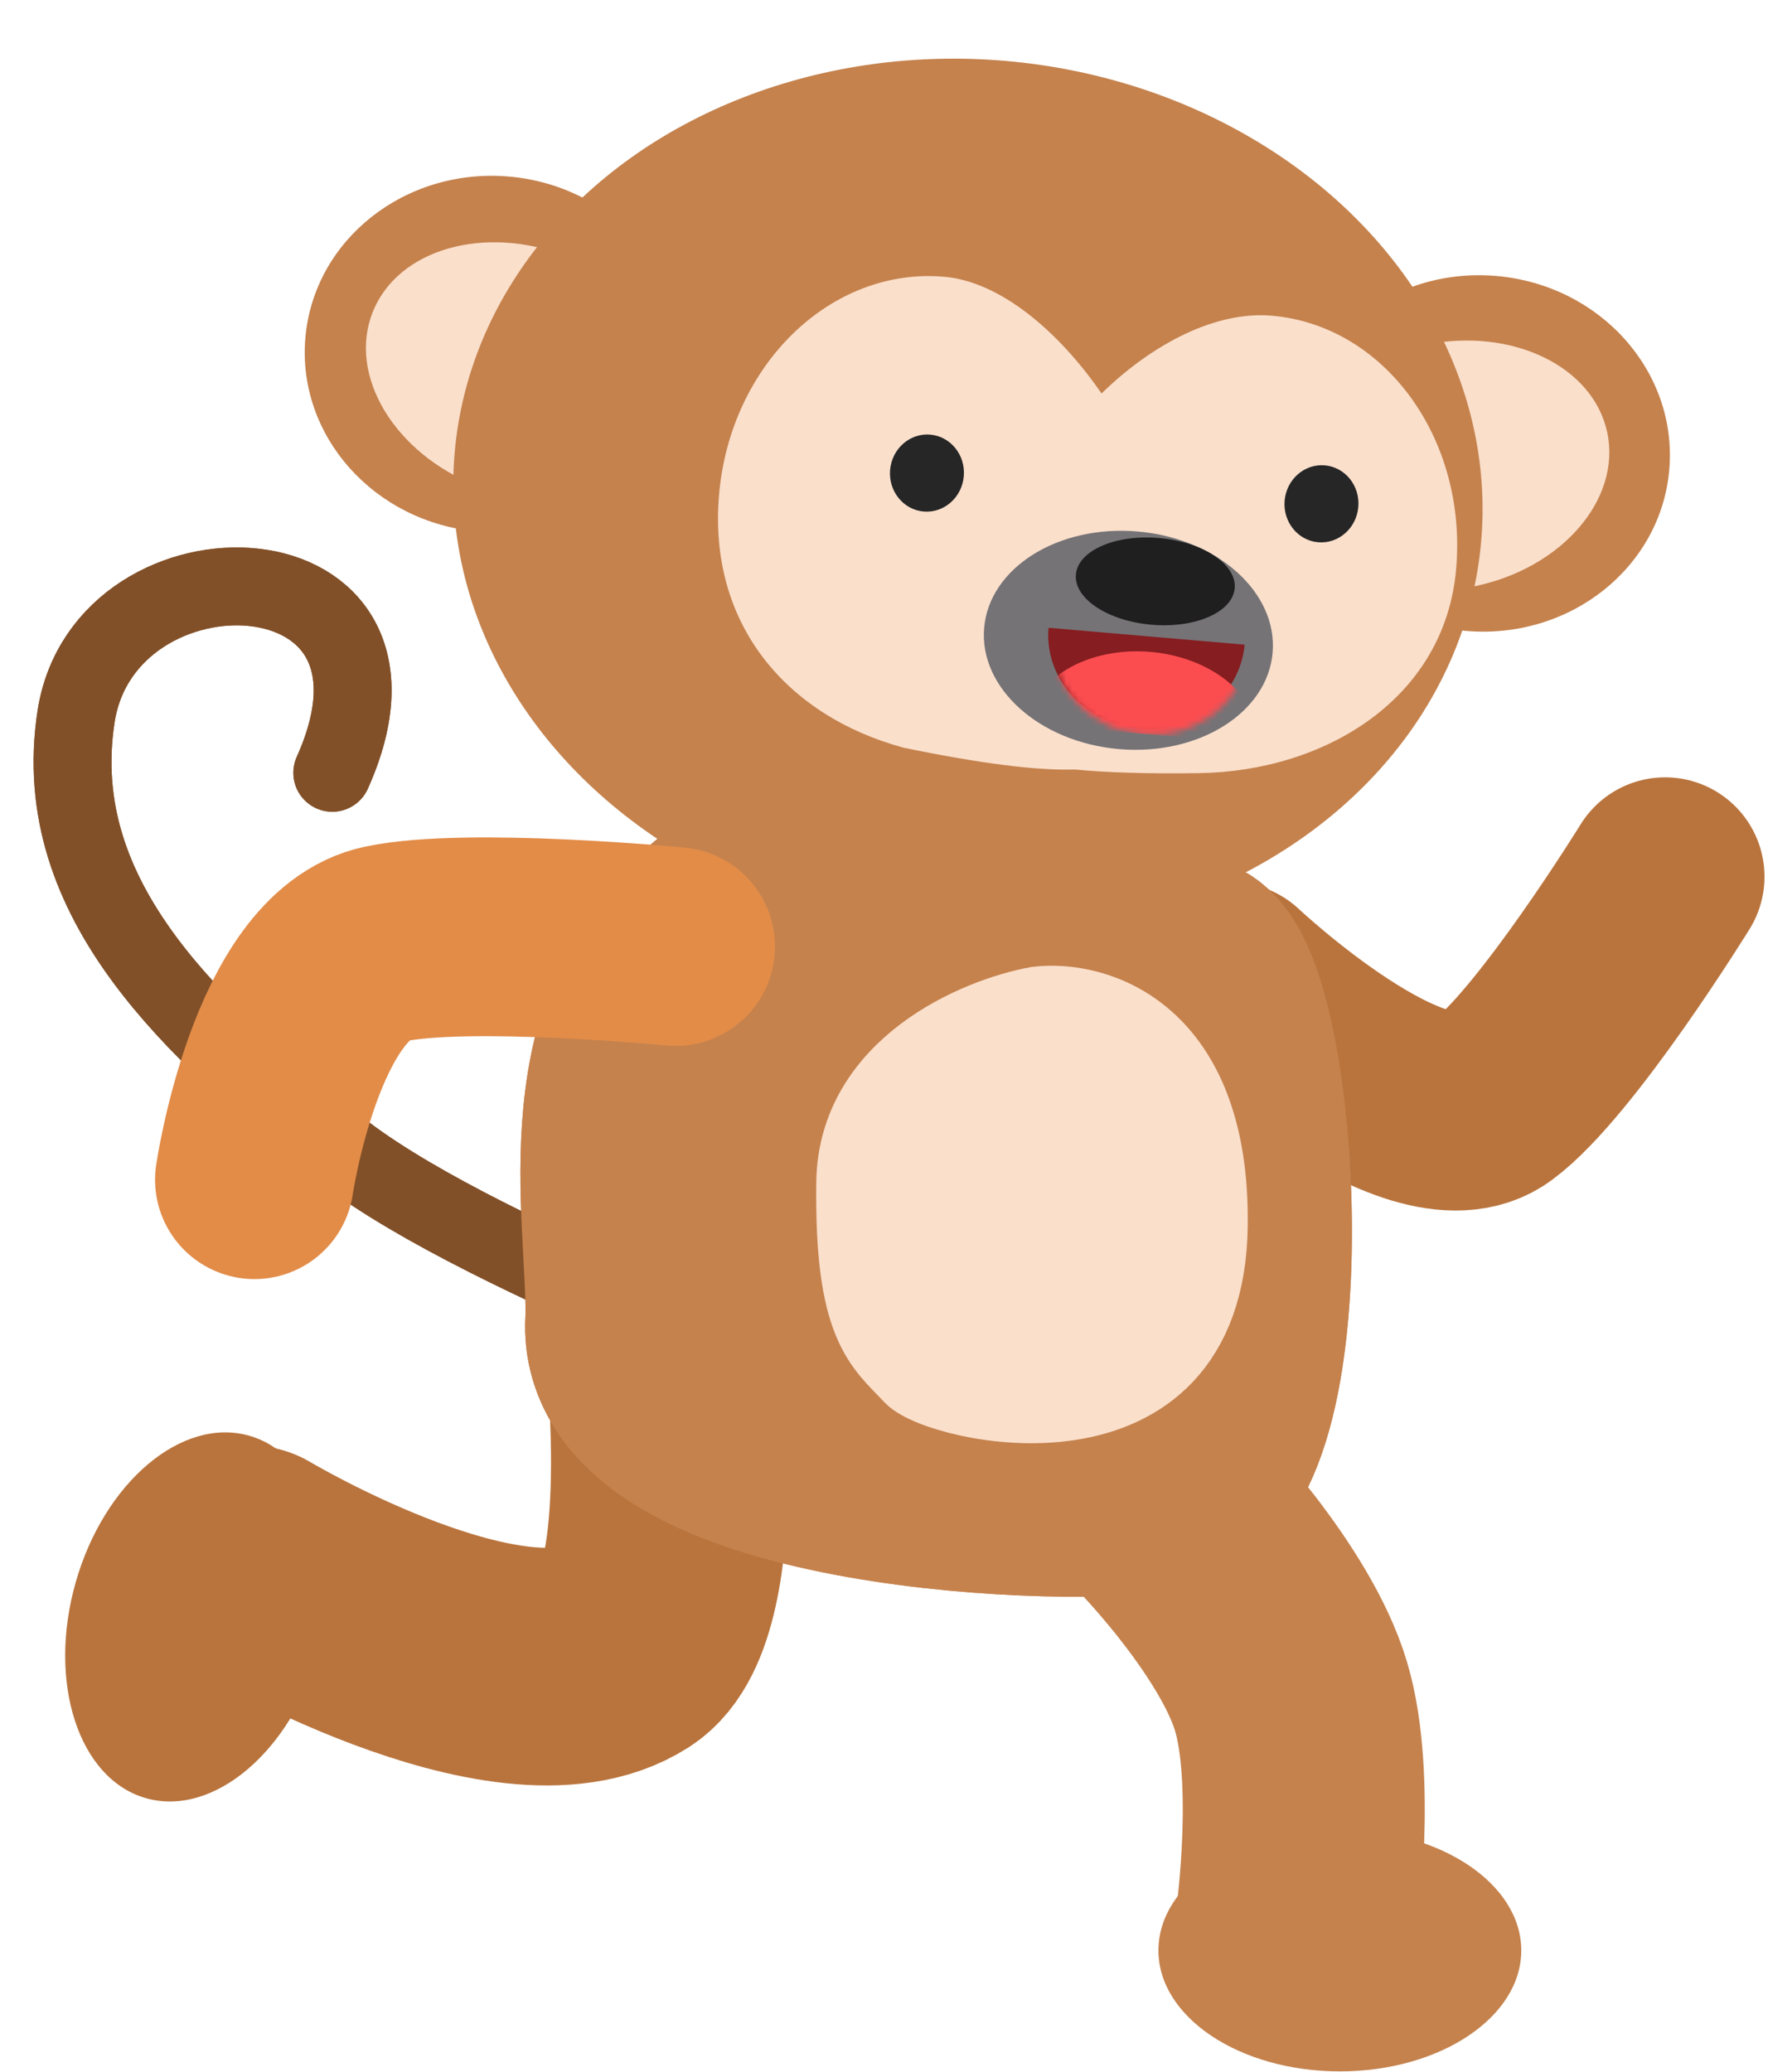 <svg width="291" height="341" viewBox="0 0 291 341" fill="none" xmlns="http://www.w3.org/2000/svg">
<ellipse cx="81.25" cy="58.281" rx="31.104" ry="29.328" transform="rotate(4.923 81.25 58.281)" fill="#C5824D"/>
<ellipse cx="26.505" cy="20.288" rx="26.505" ry="20.288" transform="matrix(0.93 0.367 -0.368 0.93 68.805 32.516)" fill="#FADFCB"/>
<ellipse cx="31.104" cy="29.328" rx="31.104" ry="29.328" transform="matrix(-0.996 -0.086 -0.086 0.996 277.273 48.1)" fill="#C5824D"/>
<ellipse cx="26.505" cy="20.288" rx="26.505" ry="20.288" transform="matrix(-0.979 0.203 0.203 0.979 260.436 51.393)" fill="#FADFCB"/>
<ellipse cx="159.314" cy="81.795" rx="84.793" ry="72.036" transform="rotate(4.923 159.314 81.795)" fill="#C5824D"/>
<path d="M155.39 45.553C164.499 46.338 174.097 54.316 181.308 64.767C189.726 56.549 200.137 51.174 209.315 51.964C227.925 53.568 241.518 72.22 239.674 93.626C237.83 115.031 218.047 126.978 197.328 127.257C188.767 127.373 182.099 127.17 176.94 126.661C170.612 126.844 161.597 125.72 148.713 123.07C129.551 117.858 116.51 102.815 118.354 81.409C120.198 60.004 136.779 43.95 155.39 45.553Z" fill="#FADFCB"/>
<ellipse cx="185.723" cy="105.392" rx="23.828" ry="17.975" transform="rotate(4.923 185.723 105.392)" fill="#757376"/>
<ellipse cx="190.153" cy="95.695" rx="13.118" ry="7.163" transform="rotate(4.923 190.153 95.695)" fill="#1F1F1F"/>
<ellipse cx="152.569" cy="77.868" rx="6.086" ry="6.352" transform="rotate(4.923 152.569 77.868)" fill="#262626"/>
<ellipse cx="217.504" cy="82.927" rx="6.086" ry="6.352" transform="rotate(4.923 217.504 82.927)" fill="#262626"/>
<path d="M204.851 106.114C204.68 108.1 204.093 110.031 203.124 111.797C202.155 113.562 200.823 115.127 199.204 116.403C197.585 117.679 195.71 118.64 193.687 119.231C191.663 119.823 189.531 120.034 187.413 119.851C185.294 119.668 183.229 119.096 181.337 118.168C179.445 117.239 177.762 115.971 176.384 114.438C175.007 112.904 173.962 111.134 173.309 109.229C172.657 107.323 172.409 105.32 172.58 103.334L188.716 104.724L204.851 106.114Z" fill="#861D20"/>
<mask id="mask0_1046_304" style="mask-type:alpha" maskUnits="userSpaceOnUse" x="173" y="104" width="33" height="17">
<path d="M205.569 106.93C205.396 108.946 204.806 110.906 203.833 112.699C202.86 114.491 201.523 116.081 199.899 117.377C198.275 118.673 196.395 119.65 194.367 120.253C192.339 120.855 190.202 121.071 188.079 120.888C185.955 120.705 183.887 120.127 181.992 119.187C180.097 118.246 178.412 116.962 177.033 115.407C175.654 113.853 174.609 112.058 173.957 110.125C173.305 108.193 173.059 106.161 173.232 104.145L189.401 105.538L205.569 106.93Z" fill="#6C3436"/>
</mask>
<g mask="url(#mask0_1046_304)">
<path d="M169.379 119.167C169.532 117.396 170.17 115.684 171.257 114.129C172.344 112.574 173.859 111.207 175.714 110.105C177.57 109.004 179.731 108.189 182.073 107.708C184.416 107.227 186.894 107.089 189.366 107.302C191.838 107.515 194.256 108.075 196.481 108.949C198.707 109.823 200.697 110.996 202.337 112.399C203.977 113.801 205.235 115.408 206.041 117.125C206.846 118.843 207.181 120.639 207.029 122.41L188.204 120.788L169.379 119.167Z" fill="#FB4D50"/>
</g>
<path d="M137.196 229.607C136.412 227.187 76.5 206.23 54.692 188.106C32.769 169.886 7.778 148.572 12.524 117.925C17.271 87.278 71.924 88.834 54.692 127.204" stroke="#825028" stroke-width="12.821" stroke-linecap="round"/>
<path d="M109.192 220.497C109.192 220.497 114.094 263.911 102.809 271.134C84.078 283.121 41.13 257.5 41.13 257.5" stroke="#B9743D" stroke-width="39.118" stroke-linecap="round"/>
<path d="M274.065 144.307C274.065 144.307 256.134 173.335 245.746 181.047C233.218 190.347 202.602 161.567 202.602 161.567" stroke="#B9743D" stroke-width="32.717" stroke-linecap="round"/>
<path d="M191.315 244.917C211.897 242.262 206.53 161.828 195.84 158.201C189.61 156.087 145.4 130.974 120.05 150.642C96.983 168.538 103.855 198.897 103.711 216.882C101.04 243.661 170.734 247.572 191.315 244.917Z" fill="#C5824D" stroke="#C5824D" stroke-width="34.416" stroke-linecap="round"/>
<path d="M192.426 248.72C192.426 248.72 208.241 265.057 212.488 279.202C216.573 292.807 213.447 316.015 213.447 316.015" stroke="#C5824D" stroke-width="39.829" stroke-linecap="round"/>
<path d="M140.763 194.65C141.012 175.674 160.84 167.316 170.723 165.509C180.309 164.347 199.377 169.967 198.96 201.743C198.439 241.463 154.522 231.003 150.182 226.363C145.288 221.132 140.452 218.37 140.763 194.65Z" fill="#FADFCB" stroke="#FADFCB" stroke-width="12.821" stroke-linecap="round"/>
<ellipse cx="220.529" cy="321.044" rx="29.86" ry="19.907" fill="#C5824D"/>
<ellipse cx="32.518" cy="266.149" rx="31.018" ry="20.853" transform="rotate(105.921 32.518 266.149)" fill="#B9743D"/>
<path d="M137.196 229.607C136.412 227.187 76.5 206.23 54.692 188.106C32.769 169.886 7.778 148.572 12.524 117.925C17.271 87.278 71.924 88.834 54.692 127.204" stroke="#825028" stroke-width="12.821" stroke-linecap="round"/>
<path d="M191.315 244.917C211.897 242.262 206.53 161.828 195.84 158.201C189.61 156.087 145.4 130.974 120.05 150.642C96.983 168.538 103.855 198.897 103.711 216.882C101.04 243.661 170.734 247.572 191.315 244.917Z" fill="#C5824D" stroke="#C5824D" stroke-width="34.416" stroke-linecap="round"/>
<path d="M140.763 194.65C141.012 175.674 160.84 167.316 170.723 165.509C180.309 164.347 199.377 169.967 198.96 201.743C198.439 241.463 154.522 231.003 150.182 226.363C145.288 221.132 140.452 218.37 140.763 194.65Z" fill="#FADFCB" stroke="#FADFCB" stroke-width="12.821" stroke-linecap="round"/>
<path d="M111.2 155.802C111.2 155.802 77.072 152.509 63.47 155.365C47.066 158.81 41.88 194.179 41.88 194.179" stroke="#E28C48" stroke-width="32.717" stroke-linecap="round"/>
</svg>
